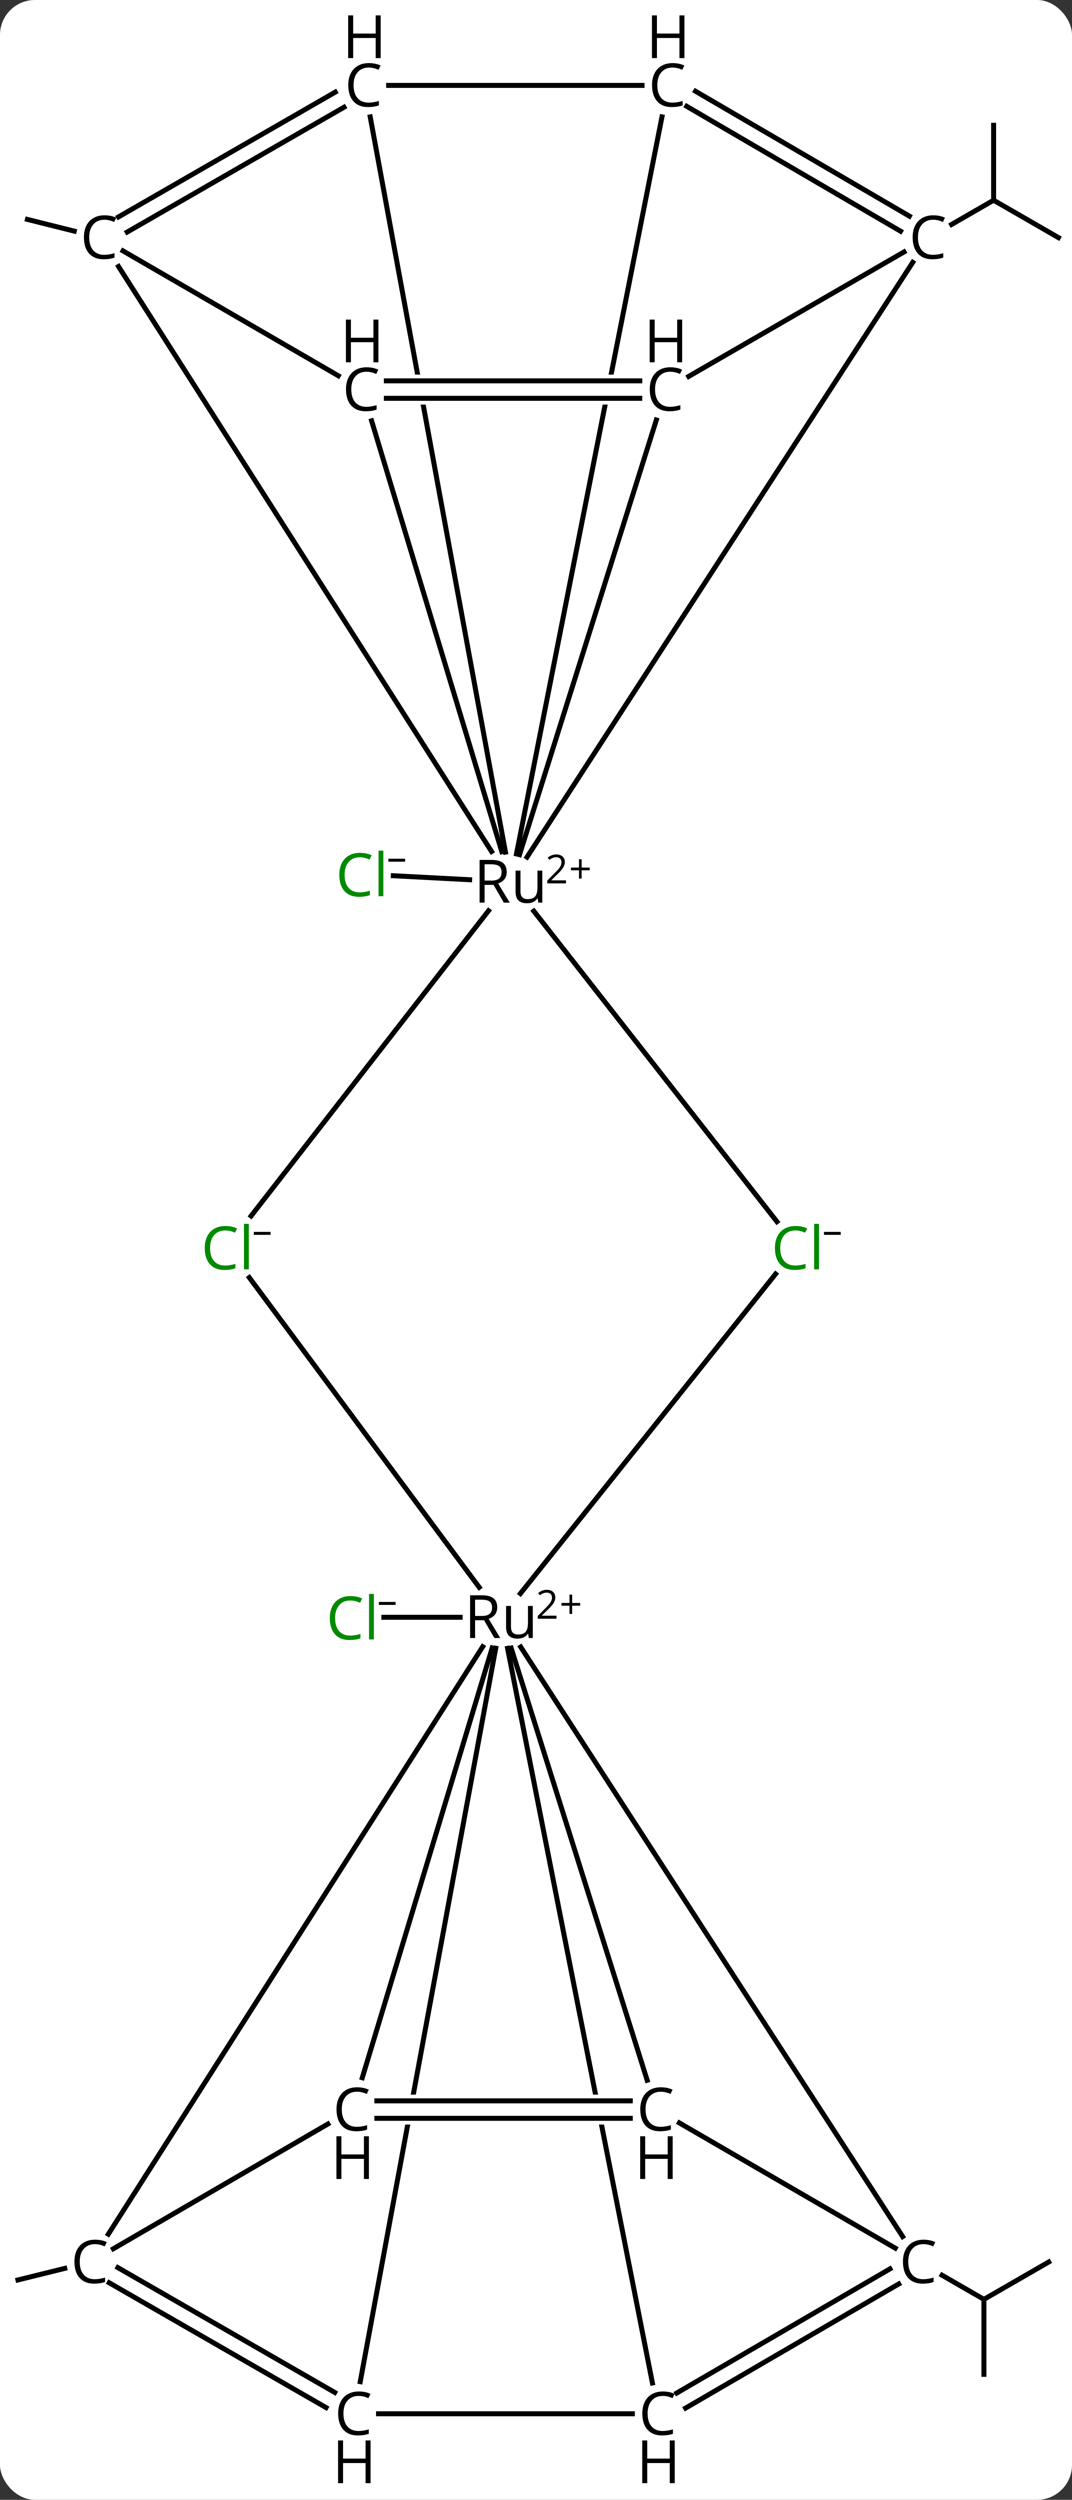 <svg width="215" viewBox="0 0 215 501" style="fill-opacity:1; color-rendering:auto; color-interpolation:auto; text-rendering:auto; stroke:black; stroke-linecap:square; stroke-miterlimit:10; shape-rendering:auto; stroke-opacity:1; fill:black; stroke-dasharray:none; font-weight:normal; stroke-width:1; font-family:'Open Sans'; font-style:normal; stroke-linejoin:miter; font-size:12; stroke-dashoffset:0; image-rendering:auto;" height="501" class="cas-substance-image" xmlns:xlink="http://www.w3.org/1999/xlink" xmlns="http://www.w3.org/2000/svg"><rect x="0" y="0" width="215" height="501" fill="#333333" stroke="none"/><svg class="cas-substance-single-component"><rect y="0" x="0" width="215" stroke="none" ry="7" rx="7" height="501" fill="white" class="cas-substance-group"/><svg y="0" x="0" width="215" viewBox="0 0 215 501" style="fill:black;" height="501" class="cas-substance-single-component-image"><svg><g><clipPath id="clipPath_35ca6a3e9a404ab39067a60c87e668c21" clipPathUnits="userSpaceOnUse"><path d="M-649.882 -598.439 L-662.826 -532.921 L-627.693 -532.921 L-627.693 -526.921 L-664.011 -526.921 L-682.873 -431.451 L-643.631 -423.699 L-610.641 -590.687 L-649.882 -598.439 Z"/></clipPath><clipPath id="clipPath_35ca6a3e9a404ab39067a60c87e668c22" clipPathUnits="userSpaceOnUse"><path d="M-672.919 -598.193 L-712.258 -590.951 L-681.516 -423.945 L-642.177 -431.187 L-659.8 -526.921 L-696.115 -526.921 L-696.115 -532.921 L-660.904 -532.921 L-672.919 -598.193 Z"/></clipPath><clipPath id="clipPath_35ca6a3e9a404ab39067a60c87e668c23" clipPathUnits="userSpaceOnUse"><path d="M-645.533 -291.425 L-684.777 -283.682 L-665.939 -188.207 L-629.597 -188.207 L-629.597 -182.207 L-664.755 -182.207 L-651.829 -116.694 L-612.586 -124.436 L-645.533 -291.425 Z"/></clipPath><clipPath id="clipPath_35ca6a3e9a404ab39067a60c87e668c24" clipPathUnits="userSpaceOnUse"><path d="M-683.414 -291.197 L-714.286 -124.192 L-674.953 -116.921 L-662.884 -182.207 L-698.019 -182.207 L-698.019 -188.207 L-661.775 -188.207 L-644.08 -283.926 L-683.414 -291.197 Z"/></clipPath><g transform="translate(765,608)" style="text-rendering:geometricPrecision; color-rendering:optimizeQuality; color-interpolation:linearRGB; stroke-linecap:butt; image-rendering:optimizeQuality;"><line y2="-431.688" y1="-432.49" x2="-670.809" x1="-686.116" style="fill:none;"/><line y2="-560.382" y1="-567.873" x2="-552.725" x1="-565.721" style="fill:none;"/><line y2="-582.896" y1="-567.873" x2="-565.721" x1="-565.721" style="fill:none;"/><line y2="-563.016" y1="-567.873" x2="-574.147" x1="-565.721" style="fill:none;"/><line y2="-561.677" y1="-564.024" x2="-750.109" x1="-759.495" style="fill:none;"/><line y2="-283.874" y1="-283.874" x2="-672.716" x1="-688.017" style="fill:none;"/><line y2="-154.664" y1="-147.173" x2="-554.67" x1="-567.666" style="fill:none;"/><line y2="-132.149" y1="-147.173" x2="-567.666" x1="-567.666" style="fill:none;"/><line y2="-152.009" y1="-147.173" x2="-576.056" x1="-567.666" style="fill:none;"/><line y2="-153.382" y1="-151.063" x2="-752.014" x1="-761.399" style="fill:none;"/><line y2="-555.424" y1="-436.226" x2="-581.934" x1="-659.298" style="fill:none;"/><line y2="-523.826" y1="-436.708" x2="-633.364" x1="-660.807" style="fill:none;"/><line y2="-584.578" y1="-436.861" x2="-632.234" x1="-661.417" style="fill:none; clip-path:url(#clipPath_35ca6a3e9a404ab39067a60c87e668c21);"/><line y2="-554.589" y1="-437.346" x2="-741.23" x1="-666.413" style="fill:none;"/><line y2="-584.573" y1="-437.228" x2="-690.748" x1="-663.625" style="fill:none; clip-path:url(#clipPath_35ca6a3e9a404ab39067a60c87e668c22);"/><line y2="-523.663" y1="-437.302" x2="-690.473" x1="-664.354" style="fill:none;"/><line y2="-364.306" y1="-425.474" x2="-714.638" x1="-667.024" style="fill:none;"/><line y2="-363.162" y1="-425.398" x2="-609.176" x1="-657.937" style="fill:none;"/><line y2="-532.56" y1="-557.508" x2="-626.875" x1="-583.69" style="fill:none;"/><line y2="-589.711" y1="-564.684" x2="-625.506" x1="-582.617" style="fill:none;"/><line y2="-586.688" y1="-561.661" x2="-627.27" x1="-584.381" style="fill:none;"/><line y2="-531.671" y1="-531.671" x2="-687.511" x1="-636.686" style="fill:none;"/><line y2="-528.171" y1="-528.171" x2="-687.511" x1="-636.686" style="fill:none;"/><line y2="-590.884" y1="-590.884" x2="-687.056" x1="-636.23" style="fill:none;"/><line y2="-586.505" y1="-561.494" x2="-696.013" x1="-739.484" style="fill:none;"/><line y2="-589.538" y1="-564.528" x2="-697.759" x1="-741.229" style="fill:none;"/><line y2="-532.697" y1="-557.714" x2="-697.156" x1="-740.324" style="fill:none;"/><line y2="-289.886" y1="-351.959" x2="-668.894" x1="-714.998" style="fill:none;"/><line y2="-288.628" y1="-352.678" x2="-660.63" x1="-609.447" style="fill:none;"/><line y2="-159.757" y1="-277.915" x2="-583.964" x1="-660.565" style="fill:none;"/><line y2="-191.085" y1="-277.697" x2="-635.199" x1="-662.483" style="fill:none;"/><line y2="-130.417" y1="-277.649" x2="-634.151" x1="-663.201" style="fill:none; clip-path:url(#clipPath_35ca6a3e9a404ab39067a60c87e668c23);"/><line y2="-160.241" y1="-277.978" x2="-743.274" x1="-668.189" style="fill:none;"/><line y2="-130.68" y1="-277.669" x2="-692.748" x1="-665.576" style="fill:none; clip-path:url(#clipPath_35ca6a3e9a404ab39067a60c87e668c24);"/><line y2="-191.59" y1="-277.729" x2="-692.339" x1="-666.288" style="fill:none;"/><line y2="-182.539" y1="-157.441" x2="-628.744" x1="-585.452" style="fill:none;"/><line y2="-128.413" y1="-153.284" x2="-629.248" x1="-586.512" style="fill:none;"/><line y2="-125.388" y1="-150.258" x2="-627.488" x1="-584.752" style="fill:none;"/><line y2="-186.957" y1="-186.957" x2="-689.414" x1="-638.589" style="fill:none;"/><line y2="-183.457" y1="-183.457" x2="-689.414" x1="-638.589" style="fill:none;"/><line y2="-124.244" y1="-124.244" x2="-689.083" x1="-638.176" style="fill:none;"/><line y2="-125.487" y1="-150.498" x2="-699.609" x1="-743.097" style="fill:none;"/><line y2="-128.521" y1="-153.531" x2="-697.864" x1="-741.352" style="fill:none;"/><line y2="-182.319" y1="-157.317" x2="-699.24" x1="-742.265" style="fill:none;"/></g><g transform="translate(765,608)" style="fill:rgb(0,138,0); text-rendering:geometricPrecision; color-rendering:optimizeQuality; image-rendering:optimizeQuality; font-family:'Open Sans'; stroke:rgb(0,138,0); color-interpolation:linearRGB;"><path style="stroke:none;" d="M-692.839 -436.186 Q-694.246 -436.186 -695.066 -435.248 Q-695.886 -434.311 -695.886 -432.67 Q-695.886 -430.998 -695.097 -430.077 Q-694.308 -429.155 -692.855 -429.155 Q-691.949 -429.155 -690.808 -429.483 L-690.808 -428.608 Q-691.699 -428.264 -692.996 -428.264 Q-694.886 -428.264 -695.918 -429.42 Q-696.949 -430.577 -696.949 -432.686 Q-696.949 -434.014 -696.457 -435.006 Q-695.964 -435.998 -695.027 -436.538 Q-694.089 -437.077 -692.824 -437.077 Q-691.48 -437.077 -690.464 -436.592 L-690.886 -435.733 Q-691.871 -436.186 -692.839 -436.186 ZM-688.113 -428.389 L-689.082 -428.389 L-689.082 -437.514 L-688.113 -437.514 L-688.113 -428.389 Z"/><path style="fill:black; stroke:none;" d="M-687.113 -435.305 L-687.113 -435.898 L-683.754 -435.898 L-683.754 -435.305 L-687.113 -435.305 Z"/><path style="stroke:none;" d="M-694.743 -287.234 Q-696.149 -287.234 -696.97 -286.296 Q-697.79 -285.359 -697.79 -283.718 Q-697.79 -282.046 -697.001 -281.124 Q-696.212 -280.202 -694.759 -280.202 Q-693.852 -280.202 -692.712 -280.531 L-692.712 -279.656 Q-693.602 -279.312 -694.899 -279.312 Q-696.79 -279.312 -697.821 -280.468 Q-698.852 -281.624 -698.852 -283.734 Q-698.852 -285.062 -698.36 -286.054 Q-697.868 -287.046 -696.931 -287.585 Q-695.993 -288.124 -694.727 -288.124 Q-693.384 -288.124 -692.368 -287.64 L-692.79 -286.781 Q-693.774 -287.234 -694.743 -287.234 ZM-690.017 -279.437 L-690.985 -279.437 L-690.985 -288.562 L-690.017 -288.562 L-690.017 -279.437 Z"/><path style="fill:black; stroke:none;" d="M-689.017 -286.352 L-689.017 -286.946 L-685.657 -286.946 L-685.657 -286.352 L-689.017 -286.352 Z"/><path style="fill:black; stroke:none;" d="M-667.812 -430.66 L-667.812 -427.098 L-668.812 -427.098 L-668.812 -435.66 L-666.453 -435.66 Q-664.875 -435.66 -664.125 -435.059 Q-663.375 -434.457 -663.375 -433.238 Q-663.375 -431.551 -665.093 -430.941 L-662.765 -427.098 L-663.953 -427.098 L-666.015 -430.66 L-667.812 -430.66 ZM-667.812 -431.519 L-666.437 -431.519 Q-665.39 -431.519 -664.898 -431.934 Q-664.406 -432.348 -664.406 -433.191 Q-664.406 -434.035 -664.906 -434.41 Q-665.406 -434.785 -666.515 -434.785 L-667.812 -434.785 L-667.812 -431.519 ZM-660.613 -433.519 L-660.613 -429.348 Q-660.613 -428.566 -660.261 -428.184 Q-659.91 -427.801 -659.144 -427.801 Q-658.129 -427.801 -657.668 -428.348 Q-657.207 -428.894 -657.207 -430.144 L-657.207 -433.519 L-656.238 -433.519 L-656.238 -427.098 L-657.035 -427.098 L-657.176 -427.957 L-657.222 -427.957 Q-657.519 -427.488 -658.051 -427.23 Q-658.582 -426.973 -659.269 -426.973 Q-660.441 -426.973 -661.019 -427.535 Q-661.597 -428.098 -661.597 -429.316 L-661.597 -433.519 L-660.613 -433.519 Z"/><path style="fill:black; stroke:none;" d="M-651.488 -430.962 L-655.238 -430.962 L-655.238 -431.524 L-653.738 -433.04 Q-653.051 -433.727 -652.832 -434.024 Q-652.613 -434.321 -652.504 -434.602 Q-652.394 -434.884 -652.394 -435.212 Q-652.394 -435.665 -652.668 -435.93 Q-652.941 -436.196 -653.441 -436.196 Q-653.785 -436.196 -654.105 -436.079 Q-654.426 -435.962 -654.816 -435.665 L-655.16 -436.102 Q-654.379 -436.759 -653.441 -436.759 Q-652.644 -436.759 -652.183 -436.344 Q-651.722 -435.93 -651.722 -435.243 Q-651.722 -434.696 -652.027 -434.165 Q-652.332 -433.634 -653.176 -432.821 L-654.426 -431.602 L-654.426 -431.571 L-651.488 -431.571 L-651.488 -430.962 Z"/><path style="fill:black; stroke:none;" d="M-648.347 -434.126 L-646.738 -434.126 L-646.738 -433.579 L-648.347 -433.579 L-648.347 -431.923 L-648.879 -431.923 L-648.879 -433.579 L-650.488 -433.579 L-650.488 -434.126 L-648.879 -434.126 L-648.879 -435.798 L-648.347 -435.798 L-648.347 -434.126 Z"/><path style="fill:black; stroke:none;" d="M-577.849 -563.96 Q-579.255 -563.96 -580.076 -563.022 Q-580.896 -562.085 -580.896 -560.444 Q-580.896 -558.772 -580.107 -557.85 Q-579.318 -556.928 -577.865 -556.928 Q-576.958 -556.928 -575.818 -557.257 L-575.818 -556.382 Q-576.708 -556.038 -578.005 -556.038 Q-579.896 -556.038 -580.927 -557.194 Q-581.958 -558.35 -581.958 -560.46 Q-581.958 -561.788 -581.466 -562.78 Q-580.974 -563.772 -580.037 -564.311 Q-579.099 -564.85 -577.833 -564.85 Q-576.49 -564.85 -575.474 -564.366 L-575.896 -563.507 Q-576.88 -563.96 -577.849 -563.96 Z"/><path style="fill:black; stroke:none;" d="M-630.576 -533.499 Q-631.982 -533.499 -632.803 -532.562 Q-633.623 -531.624 -633.623 -529.983 Q-633.623 -528.312 -632.834 -527.39 Q-632.045 -526.468 -630.592 -526.468 Q-629.686 -526.468 -628.545 -526.796 L-628.545 -525.921 Q-629.436 -525.577 -630.732 -525.577 Q-632.623 -525.577 -633.654 -526.733 Q-634.686 -527.89 -634.686 -529.999 Q-634.686 -531.327 -634.193 -532.319 Q-633.701 -533.312 -632.764 -533.851 Q-631.826 -534.39 -630.561 -534.39 Q-629.217 -534.39 -628.201 -533.905 L-628.623 -533.046 Q-629.607 -533.499 -630.576 -533.499 Z"/><path style="fill:black; stroke:none;" d="M-628.186 -535.39 L-629.186 -535.39 L-629.186 -539.421 L-633.701 -539.421 L-633.701 -535.39 L-634.701 -535.39 L-634.701 -543.952 L-633.701 -543.952 L-633.701 -540.312 L-629.186 -540.312 L-629.186 -543.952 L-628.186 -543.952 L-628.186 -535.39 Z"/><path style="fill:black; stroke:none;" d="M-630.121 -594.462 Q-631.527 -594.462 -632.347 -593.525 Q-633.168 -592.587 -633.168 -590.947 Q-633.168 -589.275 -632.379 -588.353 Q-631.59 -587.431 -630.137 -587.431 Q-629.23 -587.431 -628.09 -587.759 L-628.09 -586.884 Q-628.98 -586.54 -630.277 -586.54 Q-632.168 -586.54 -633.199 -587.697 Q-634.23 -588.853 -634.23 -590.962 Q-634.23 -592.29 -633.738 -593.283 Q-633.246 -594.275 -632.308 -594.814 Q-631.371 -595.353 -630.105 -595.353 Q-628.762 -595.353 -627.746 -594.868 L-628.168 -594.009 Q-629.152 -594.462 -630.121 -594.462 Z"/><path style="fill:black; stroke:none;" d="M-627.73 -596.353 L-628.73 -596.353 L-628.73 -600.384 L-633.246 -600.384 L-633.246 -596.353 L-634.246 -596.353 L-634.246 -604.915 L-633.246 -604.915 L-633.246 -601.275 L-628.73 -601.275 L-628.73 -604.915 L-627.73 -604.915 L-627.73 -596.353 Z"/><path style="fill:black; stroke:none;" d="M-744.06 -563.96 Q-745.466 -563.96 -746.286 -563.022 Q-747.107 -562.085 -747.107 -560.444 Q-747.107 -558.772 -746.317 -557.85 Q-745.528 -556.928 -744.075 -556.928 Q-743.169 -556.928 -742.028 -557.257 L-742.028 -556.382 Q-742.919 -556.038 -744.216 -556.038 Q-746.107 -556.038 -747.138 -557.194 Q-748.169 -558.35 -748.169 -560.46 Q-748.169 -561.788 -747.677 -562.78 Q-747.185 -563.772 -746.247 -564.311 Q-745.31 -564.85 -744.044 -564.85 Q-742.7 -564.85 -741.685 -564.366 L-742.107 -563.507 Q-743.091 -563.96 -744.06 -563.96 Z"/><path style="fill:black; stroke:none;" d="M-691.043 -594.462 Q-692.449 -594.462 -693.269 -593.525 Q-694.09 -592.587 -694.09 -590.947 Q-694.09 -589.275 -693.301 -588.353 Q-692.512 -587.431 -691.058 -587.431 Q-690.152 -587.431 -689.012 -587.759 L-689.012 -586.884 Q-689.902 -586.54 -691.199 -586.54 Q-693.09 -586.54 -694.121 -587.697 Q-695.152 -588.853 -695.152 -590.962 Q-695.152 -592.29 -694.66 -593.283 Q-694.168 -594.275 -693.23 -594.814 Q-692.293 -595.353 -691.027 -595.353 Q-689.683 -595.353 -688.668 -594.868 L-689.09 -594.009 Q-690.074 -594.462 -691.043 -594.462 Z"/><path style="fill:black; stroke:none;" d="M-688.652 -596.353 L-689.652 -596.353 L-689.652 -600.384 L-694.168 -600.384 L-694.168 -596.353 L-695.168 -596.353 L-695.168 -604.915 L-694.168 -604.915 L-694.168 -601.275 L-689.652 -601.275 L-689.652 -604.915 L-688.652 -604.915 L-688.652 -596.353 Z"/><path style="fill:black; stroke:none;" d="M-691.498 -533.499 Q-692.904 -533.499 -693.725 -532.562 Q-694.545 -531.624 -694.545 -529.983 Q-694.545 -528.312 -693.756 -527.39 Q-692.967 -526.468 -691.514 -526.468 Q-690.607 -526.468 -689.467 -526.796 L-689.467 -525.921 Q-690.357 -525.577 -691.654 -525.577 Q-693.545 -525.577 -694.576 -526.733 Q-695.607 -527.89 -695.607 -529.999 Q-695.607 -531.327 -695.115 -532.319 Q-694.623 -533.312 -693.686 -533.851 Q-692.748 -534.39 -691.482 -534.39 Q-690.139 -534.39 -689.123 -533.905 L-689.545 -533.046 Q-690.529 -533.499 -691.498 -533.499 Z"/><path style="fill:black; stroke:none;" d="M-689.107 -535.39 L-690.107 -535.39 L-690.107 -539.421 L-694.623 -539.421 L-694.623 -535.39 L-695.623 -535.39 L-695.623 -543.952 L-694.623 -543.952 L-694.623 -540.312 L-690.107 -540.312 L-690.107 -543.952 L-689.107 -543.952 L-689.107 -535.39 Z"/><path style="stroke:none;" d="M-719.824 -361.399 Q-721.23 -361.399 -722.05 -360.462 Q-722.871 -359.524 -722.871 -357.884 Q-722.871 -356.212 -722.082 -355.29 Q-721.293 -354.368 -719.839 -354.368 Q-718.933 -354.368 -717.793 -354.696 L-717.793 -353.821 Q-718.683 -353.478 -719.98 -353.478 Q-721.871 -353.478 -722.902 -354.634 Q-723.933 -355.79 -723.933 -357.899 Q-723.933 -359.228 -723.441 -360.22 Q-722.949 -361.212 -722.011 -361.751 Q-721.074 -362.29 -719.808 -362.29 Q-718.464 -362.29 -717.449 -361.806 L-717.871 -360.946 Q-718.855 -361.399 -719.824 -361.399 ZM-715.097 -353.603 L-716.066 -353.603 L-716.066 -362.728 L-715.097 -362.728 L-715.097 -353.603 Z"/><path style="fill:black; stroke:none;" d="M-714.097 -360.518 L-714.097 -361.112 L-710.738 -361.112 L-710.738 -360.518 L-714.097 -360.518 Z"/><path style="stroke:none;" d="M-605.471 -361.399 Q-606.877 -361.399 -607.698 -360.462 Q-608.518 -359.524 -608.518 -357.884 Q-608.518 -356.212 -607.729 -355.29 Q-606.94 -354.368 -605.487 -354.368 Q-604.581 -354.368 -603.44 -354.696 L-603.44 -353.821 Q-604.331 -353.478 -605.627 -353.478 Q-607.518 -353.478 -608.549 -354.634 Q-609.581 -355.79 -609.581 -357.899 Q-609.581 -359.228 -609.088 -360.22 Q-608.596 -361.212 -607.659 -361.751 Q-606.721 -362.29 -605.456 -362.29 Q-604.112 -362.29 -603.096 -361.806 L-603.518 -360.946 Q-604.502 -361.399 -605.471 -361.399 ZM-600.745 -353.603 L-601.713 -353.603 L-601.713 -362.728 L-600.745 -362.728 L-600.745 -353.603 Z"/><path style="fill:black; stroke:none;" d="M-599.745 -360.518 L-599.745 -361.112 L-596.385 -361.112 L-596.385 -360.518 L-599.745 -360.518 Z"/><path style="fill:black; stroke:none;" d="M-669.716 -283.281 L-669.716 -279.718 L-670.716 -279.718 L-670.716 -288.281 L-668.357 -288.281 Q-666.779 -288.281 -666.029 -287.679 Q-665.279 -287.077 -665.279 -285.859 Q-665.279 -284.171 -666.997 -283.562 L-664.669 -279.718 L-665.857 -279.718 L-667.919 -283.281 L-669.716 -283.281 ZM-669.716 -284.14 L-668.341 -284.14 Q-667.294 -284.14 -666.802 -284.554 Q-666.31 -284.968 -666.31 -285.812 Q-666.31 -286.656 -666.81 -287.031 Q-667.31 -287.406 -668.419 -287.406 L-669.716 -287.406 L-669.716 -284.14 ZM-662.517 -286.14 L-662.517 -281.968 Q-662.517 -281.187 -662.165 -280.804 Q-661.814 -280.421 -661.048 -280.421 Q-660.032 -280.421 -659.572 -280.968 Q-659.111 -281.515 -659.111 -282.765 L-659.111 -286.14 L-658.142 -286.14 L-658.142 -279.718 L-658.939 -279.718 L-659.079 -280.577 L-659.126 -280.577 Q-659.423 -280.109 -659.954 -279.851 Q-660.486 -279.593 -661.173 -279.593 Q-662.345 -279.593 -662.923 -280.156 Q-663.501 -280.718 -663.501 -281.937 L-663.501 -286.14 L-662.517 -286.14 Z"/><path style="fill:black; stroke:none;" d="M-653.392 -283.582 L-657.142 -283.582 L-657.142 -284.145 L-655.642 -285.66 Q-654.954 -286.348 -654.736 -286.645 Q-654.517 -286.942 -654.407 -287.223 Q-654.298 -287.504 -654.298 -287.832 Q-654.298 -288.285 -654.572 -288.551 Q-654.845 -288.817 -655.345 -288.817 Q-655.689 -288.817 -656.009 -288.699 Q-656.329 -288.582 -656.72 -288.285 L-657.064 -288.723 Q-656.282 -289.379 -655.345 -289.379 Q-654.548 -289.379 -654.087 -288.965 Q-653.626 -288.551 -653.626 -287.863 Q-653.626 -287.317 -653.931 -286.785 Q-654.236 -286.254 -655.079 -285.442 L-656.329 -284.223 L-656.329 -284.192 L-653.392 -284.192 L-653.392 -283.582 Z"/><path style="fill:black; stroke:none;" d="M-650.251 -286.746 L-648.642 -286.746 L-648.642 -286.199 L-650.251 -286.199 L-650.251 -284.543 L-650.782 -284.543 L-650.782 -286.199 L-652.392 -286.199 L-652.392 -286.746 L-650.782 -286.746 L-650.782 -288.418 L-650.251 -288.418 L-650.251 -286.746 Z"/><path style="fill:black; stroke:none;" d="M-579.794 -158.242 Q-581.2 -158.242 -582.021 -157.304 Q-582.841 -156.367 -582.841 -154.726 Q-582.841 -153.054 -582.052 -152.132 Q-581.263 -151.211 -579.81 -151.211 Q-578.904 -151.211 -577.763 -151.539 L-577.763 -150.664 Q-578.654 -150.32 -579.95 -150.32 Q-581.841 -150.32 -582.872 -151.476 Q-583.904 -152.632 -583.904 -154.742 Q-583.904 -156.07 -583.411 -157.062 Q-582.919 -158.054 -581.982 -158.593 Q-581.044 -159.132 -579.779 -159.132 Q-578.435 -159.132 -577.419 -158.648 L-577.841 -157.789 Q-578.825 -158.242 -579.794 -158.242 Z"/><path style="fill:black; stroke:none;" d="M-632.48 -188.786 Q-633.886 -188.786 -634.707 -187.848 Q-635.527 -186.911 -635.527 -185.27 Q-635.527 -183.598 -634.738 -182.676 Q-633.949 -181.754 -632.496 -181.754 Q-631.589 -181.754 -630.449 -182.082 L-630.449 -181.207 Q-631.339 -180.864 -632.636 -180.864 Q-634.527 -180.864 -635.558 -182.02 Q-636.589 -183.176 -636.589 -185.286 Q-636.589 -186.614 -636.097 -187.606 Q-635.605 -188.598 -634.668 -189.137 Q-633.73 -189.676 -632.464 -189.676 Q-631.121 -189.676 -630.105 -189.192 L-630.527 -188.332 Q-631.511 -188.786 -632.48 -188.786 Z"/><path style="fill:black; stroke:none;" d="M-630.089 -171.301 L-631.089 -171.301 L-631.089 -175.332 L-635.605 -175.332 L-635.605 -171.301 L-636.605 -171.301 L-636.605 -179.864 L-635.605 -179.864 L-635.605 -176.223 L-631.089 -176.223 L-631.089 -179.864 L-630.089 -179.864 L-630.089 -171.301 Z"/><path style="fill:black; stroke:none;" d="M-632.066 -127.822 Q-633.472 -127.822 -634.293 -126.885 Q-635.113 -125.947 -635.113 -124.307 Q-635.113 -122.635 -634.324 -121.713 Q-633.535 -120.791 -632.082 -120.791 Q-631.176 -120.791 -630.035 -121.119 L-630.035 -120.244 Q-630.926 -119.9 -632.222 -119.9 Q-634.113 -119.9 -635.144 -121.057 Q-636.176 -122.213 -636.176 -124.322 Q-636.176 -125.65 -635.683 -126.643 Q-635.191 -127.635 -634.254 -128.174 Q-633.316 -128.713 -632.051 -128.713 Q-630.707 -128.713 -629.691 -128.228 L-630.113 -127.369 Q-631.097 -127.822 -632.066 -127.822 Z"/><path style="fill:black; stroke:none;" d="M-629.676 -110.338 L-630.676 -110.338 L-630.676 -114.369 L-635.191 -114.369 L-635.191 -110.338 L-636.191 -110.338 L-636.191 -118.9 L-635.191 -118.9 L-635.191 -115.26 L-630.676 -115.26 L-630.676 -118.9 L-629.676 -118.9 L-629.676 -110.338 Z"/><path style="fill:black; stroke:none;" d="M-745.963 -158.242 Q-747.37 -158.242 -748.19 -157.304 Q-749.01 -156.367 -749.01 -154.726 Q-749.01 -153.054 -748.221 -152.132 Q-747.432 -151.211 -745.979 -151.211 Q-745.073 -151.211 -743.932 -151.539 L-743.932 -150.664 Q-744.823 -150.32 -746.12 -150.32 Q-748.01 -150.32 -749.042 -151.476 Q-750.073 -152.632 -750.073 -154.742 Q-750.073 -156.07 -749.581 -157.062 Q-749.088 -158.054 -748.151 -158.593 Q-747.213 -159.132 -745.948 -159.132 Q-744.604 -159.132 -743.588 -158.648 L-744.01 -157.789 Q-744.995 -158.242 -745.963 -158.242 Z"/><path style="fill:black; stroke:none;" d="M-693.071 -127.822 Q-694.477 -127.822 -695.297 -126.885 Q-696.118 -125.947 -696.118 -124.307 Q-696.118 -122.635 -695.329 -121.713 Q-694.539 -120.791 -693.086 -120.791 Q-692.18 -120.791 -691.039 -121.119 L-691.039 -120.244 Q-691.93 -119.9 -693.227 -119.9 Q-695.118 -119.9 -696.149 -121.057 Q-697.18 -122.213 -697.18 -124.322 Q-697.18 -125.65 -696.688 -126.643 Q-696.196 -127.635 -695.258 -128.174 Q-694.321 -128.713 -693.055 -128.713 Q-691.711 -128.713 -690.696 -128.228 L-691.118 -127.369 Q-692.102 -127.822 -693.071 -127.822 Z"/><path style="fill:black; stroke:none;" d="M-690.68 -110.338 L-691.68 -110.338 L-691.68 -114.369 L-696.196 -114.369 L-696.196 -110.338 L-697.196 -110.338 L-697.196 -118.9 L-696.196 -118.9 L-696.196 -115.26 L-691.68 -115.26 L-691.68 -118.9 L-690.68 -118.9 L-690.68 -110.338 Z"/><path style="fill:black; stroke:none;" d="M-693.402 -188.786 Q-694.808 -188.786 -695.628 -187.848 Q-696.449 -186.911 -696.449 -185.27 Q-696.449 -183.598 -695.66 -182.676 Q-694.871 -181.754 -693.418 -181.754 Q-692.511 -181.754 -691.371 -182.082 L-691.371 -181.207 Q-692.261 -180.864 -693.558 -180.864 Q-695.449 -180.864 -696.48 -182.02 Q-697.511 -183.176 -697.511 -185.286 Q-697.511 -186.614 -697.019 -187.606 Q-696.527 -188.598 -695.589 -189.137 Q-694.652 -189.676 -693.386 -189.676 Q-692.043 -189.676 -691.027 -189.192 L-691.449 -188.332 Q-692.433 -188.786 -693.402 -188.786 Z"/><path style="fill:black; stroke:none;" d="M-691.011 -171.301 L-692.011 -171.301 L-692.011 -175.332 L-696.527 -175.332 L-696.527 -171.301 L-697.527 -171.301 L-697.527 -179.864 L-696.527 -179.864 L-696.527 -176.223 L-692.011 -176.223 L-692.011 -179.864 L-691.011 -179.864 L-691.011 -171.301 Z"/></g></g></svg></svg></svg></svg>
